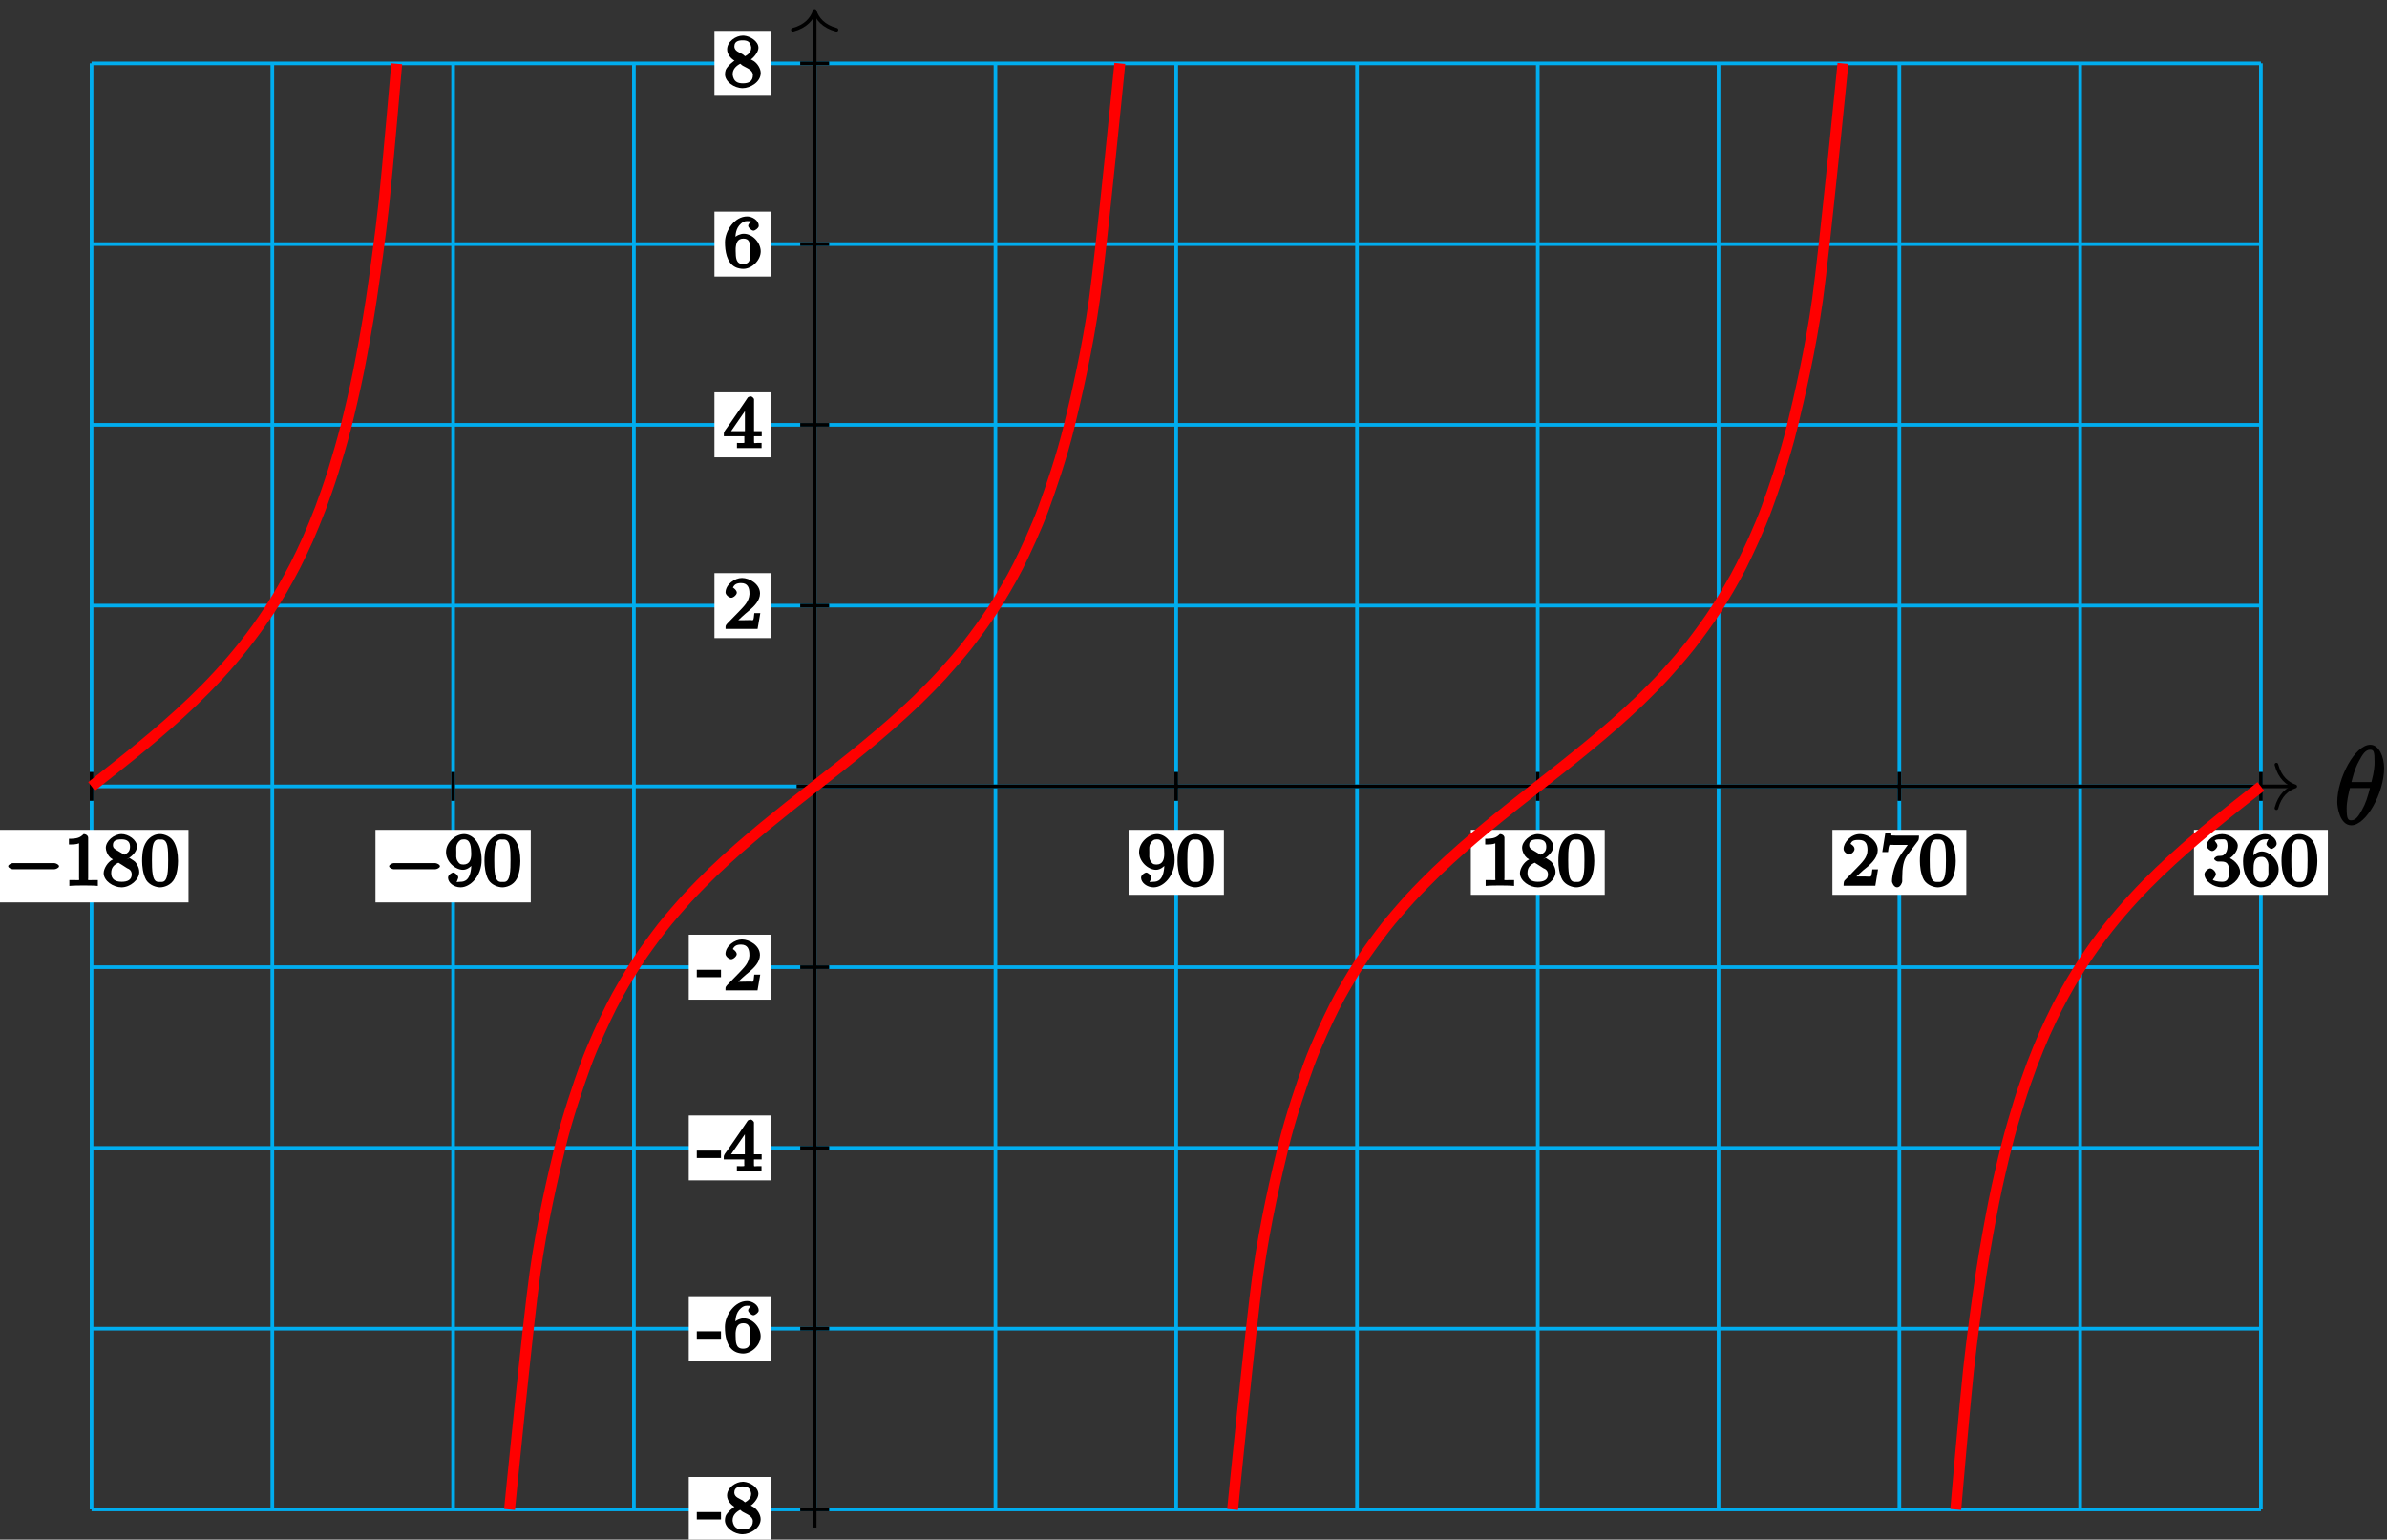 <?xml version="1.0" encoding="UTF-8"?>
<svg xmlns="http://www.w3.org/2000/svg" xmlns:xlink="http://www.w3.org/1999/xlink" width="262pt" height="169pt" viewBox="0 0 262 169" version="1.1">
<rect x="0" y="0" width="262" height="169" fill="#333333" stroke="none"/>
<defs>
<g>
<symbol overflow="visible" id="glyph0-0">
<path style="stroke:none;" d=""/>
</symbol>
<symbol overflow="visible" id="glyph0-1">
<path style="stroke:none;" d="M 5.453 -6.156 C 5.453 -7.375 4.906 -8.719 3.938 -8.719 C 2.266 -8.719 0.312 -5.062 0.312 -2.422 C 0.312 -1.875 0.594 0.125 1.859 0.125 C 3.484 0.125 5.453 -3.438 5.453 -6.156 Z M 1.828 -4.469 C 2.016 -5.172 2.219 -6.078 2.688 -6.922 C 3.078 -7.641 3.391 -8.172 3.922 -8.172 C 4.312 -8.172 4.406 -7.984 4.406 -6.844 C 4.406 -6.406 4.375 -5.812 4.062 -4.625 L 1.859 -4.625 Z M 3.938 -4.109 C 3.641 -2.938 3.438 -2.297 3.016 -1.547 C 2.672 -0.938 2.359 -0.422 1.859 -0.422 C 1.5 -0.422 1.344 -0.547 1.344 -1.734 C 1.344 -2.516 1.547 -3.328 1.703 -3.969 L 3.906 -3.969 Z M 3.938 -4.109 "/>
</symbol>
<symbol overflow="visible" id="glyph1-0">
<path style="stroke:none;" d=""/>
</symbol>
<symbol overflow="visible" id="glyph1-1">
<path style="stroke:none;" d="M 5.562 -1.812 C 5.703 -1.812 6.078 -1.953 6.078 -2.141 C 6.078 -2.328 5.703 -2.484 5.562 -2.484 L 1 -2.484 C 0.875 -2.484 0.5 -2.328 0.5 -2.141 C 0.5 -1.953 0.875 -1.812 1 -1.812 Z M 5.562 -1.812 "/>
</symbol>
<symbol overflow="visible" id="glyph2-0">
<path style="stroke:none;" d=""/>
</symbol>
<symbol overflow="visible" id="glyph2-1">
<path style="stroke:none;" d="M 2.688 -5.266 C 2.688 -5.469 2.484 -5.672 2.188 -5.672 C 1.812 -5.297 1.516 -5.156 0.578 -5.156 L 0.578 -4.531 C 0.984 -4.531 1.406 -4.531 1.688 -4.656 L 1.688 -0.844 C 1.688 -0.547 1.844 -0.625 1.094 -0.625 L 0.625 -0.625 L 0.625 0.016 C 1.141 -0.031 1.828 -0.031 2.188 -0.031 C 2.547 -0.031 3.234 -0.031 3.75 0.016 L 3.75 -0.625 L 3.281 -0.625 C 2.531 -0.625 2.688 -0.547 2.688 -0.844 Z M 2.688 -5.266 "/>
</symbol>
<symbol overflow="visible" id="glyph2-2">
<path style="stroke:none;" d="M 2.641 -2.875 C 3.094 -3.094 3.812 -3.672 3.812 -4.297 C 3.812 -5.047 2.859 -5.672 2.125 -5.672 C 1.281 -5.672 0.391 -4.906 0.391 -4.156 C 0.391 -3.859 0.562 -3.453 0.75 -3.234 C 0.891 -3.062 0.922 -3.047 1.172 -2.891 C 0.562 -2.609 0.156 -1.844 0.156 -1.391 C 0.156 -0.516 1.234 0.172 2.109 0.172 C 3.078 0.172 4.062 -0.672 4.062 -1.516 C 4.062 -2.031 3.734 -2.484 3.609 -2.625 C 3.469 -2.75 3.453 -2.75 3 -3.047 Z M 1.531 -3.938 C 1.312 -4.078 1.172 -4.172 1.172 -4.453 C 1.172 -4.953 1.531 -5.094 2.109 -5.094 C 2.719 -5.094 3.047 -4.859 3.047 -4.297 C 3.047 -3.828 2.875 -3.625 2.422 -3.406 Z M 1.672 -2.594 C 1.703 -2.578 2.609 -2.016 2.734 -1.922 C 2.875 -1.859 3.234 -1.734 3.234 -1.25 C 3.234 -0.641 2.766 -0.438 2.125 -0.438 C 1.406 -0.438 0.984 -0.734 0.984 -1.391 C 0.984 -1.984 1.25 -2.281 1.781 -2.531 Z M 1.672 -2.594 "/>
</symbol>
<symbol overflow="visible" id="glyph2-3">
<path style="stroke:none;" d="M 4.078 -2.719 C 4.078 -3.578 3.938 -4.219 3.672 -4.734 C 3.328 -5.438 2.547 -5.672 2.109 -5.672 C 1.109 -5.672 0.609 -4.859 0.5 -4.641 L 0.438 -4.516 C 0.156 -3.922 0.141 -3.141 0.141 -2.719 C 0.141 -2.203 0.219 -1.266 0.594 -0.625 C 0.969 -0.047 1.688 0.172 2.109 0.172 C 2.5 0.172 3.312 -0.016 3.703 -0.797 C 4 -1.375 4.078 -2.203 4.078 -2.719 Z M 2.109 -0.422 C 1.844 -0.422 1.469 -0.359 1.312 -1.203 C 1.219 -1.656 1.219 -2.406 1.219 -2.828 C 1.219 -3.375 1.219 -3.922 1.312 -4.359 C 1.469 -5.172 1.906 -5.078 2.109 -5.078 C 2.375 -5.078 2.734 -5.125 2.906 -4.406 C 3 -3.953 3 -3.359 3 -2.828 C 3 -2.344 3 -1.641 2.906 -1.188 C 2.734 -0.344 2.375 -0.422 2.109 -0.422 Z M 2.109 -0.422 "/>
</symbol>
<symbol overflow="visible" id="glyph2-4">
<path style="stroke:none;" d="M 2.938 -2.531 C 2.938 -0.594 2.203 -0.438 1.734 -0.438 C 1.562 -0.438 1.281 -0.406 1.312 -0.375 C 1.297 -0.375 1.5 -0.828 1.5 -0.906 C 1.5 -1.141 1.125 -1.453 0.938 -1.453 C 0.797 -1.453 0.375 -1.188 0.375 -0.891 C 0.375 -0.344 1.016 0.172 1.75 0.172 C 2.844 0.172 4.062 -1.094 4.062 -2.812 C 4.062 -4.875 2.953 -5.672 2.141 -5.672 C 1.188 -5.672 0.156 -4.75 0.156 -3.703 C 0.156 -2.672 1.125 -1.75 2.031 -1.75 C 2.594 -1.75 3.109 -2.281 3.312 -2.688 L 2.938 -2.688 Z M 2.062 -2.328 C 1.688 -2.328 1.578 -2.453 1.406 -2.734 C 1.234 -3.031 1.281 -3.297 1.281 -3.703 C 1.281 -4.172 1.234 -4.375 1.438 -4.703 C 1.641 -4.984 1.766 -5.094 2.141 -5.094 C 2.672 -5.094 2.766 -4.625 2.797 -4.578 C 2.906 -4.312 2.922 -3.703 2.922 -3.531 C 2.922 -2.906 2.766 -2.328 2.062 -2.328 Z M 2.062 -2.328 "/>
</symbol>
<symbol overflow="visible" id="glyph2-5">
<path style="stroke:none;" d="M 2.375 -1.688 C 2.5 -1.797 2.844 -2.062 2.969 -2.172 C 3.453 -2.625 3.984 -3.203 3.984 -3.922 C 3.984 -4.875 3 -5.672 2.016 -5.672 C 1.047 -5.672 0.234 -4.75 0.234 -4.047 C 0.234 -3.656 0.734 -3.422 0.844 -3.422 C 1.016 -3.422 1.438 -3.719 1.438 -4.031 C 1.438 -4.438 0.859 -4.625 1.016 -4.625 C 1.172 -5.016 1.531 -5.031 1.922 -5.031 C 2.656 -5.031 2.859 -4.594 2.859 -3.922 C 2.859 -3.094 2.328 -2.609 1.391 -1.656 L 0.375 -0.609 C 0.281 -0.531 0.234 -0.375 0.234 0 L 3.719 0 L 4.016 -1.797 L 3.391 -1.797 C 3.344 -1.453 3.328 -1.172 3.234 -1.031 C 3.188 -0.969 2.719 -1.016 2.594 -1.016 L 1.172 -1.016 L 1.297 -0.703 Z M 2.375 -1.688 "/>
</symbol>
<symbol overflow="visible" id="glyph2-6">
<path style="stroke:none;" d="M 4.156 -4.906 C 4.234 -5 4.281 -5.141 4.281 -5.5 L 2.078 -5.5 C 1.875 -5.5 1.641 -5.5 1.438 -5.516 C 1.016 -5.547 1.188 -5.438 1.125 -5.75 L 0.578 -5.75 L 0.25 -3.703 L 0.875 -3.703 C 0.922 -4.016 0.953 -4.438 1.078 -4.5 C 1.016 -4.484 1.625 -4.484 1.734 -4.484 L 3.047 -4.484 L 2.469 -3.688 C 1.562 -2.484 1.312 -1.094 1.312 -0.469 C 1.312 -0.375 1.5 0.172 1.875 0.172 C 2.25 0.172 2.438 -0.375 2.438 -0.469 L 2.438 -0.859 C 2.438 -2 2.578 -2.812 2.969 -3.328 Z M 4.156 -4.906 "/>
</symbol>
<symbol overflow="visible" id="glyph2-7">
<path style="stroke:none;" d="M 2.016 -2.656 C 2.641 -2.656 2.859 -2.375 2.859 -1.547 C 2.859 -0.547 2.484 -0.438 2.062 -0.438 C 1.625 -0.438 1.141 -0.547 1.078 -0.656 C 1.031 -0.656 1.406 -1.016 1.406 -1.281 C 1.406 -1.531 1.047 -1.906 0.781 -1.906 C 0.578 -1.906 0.156 -1.578 0.156 -1.266 C 0.156 -0.516 1.156 0.172 2.078 0.172 C 3.125 0.172 4.062 -0.75 4.062 -1.547 C 4.062 -2.203 3.344 -3 2.531 -3.172 L 2.531 -2.812 C 3.156 -3.031 3.812 -3.75 3.812 -4.391 C 3.812 -5.031 2.922 -5.672 2.094 -5.672 C 1.234 -5.672 0.391 -5.016 0.391 -4.422 C 0.391 -4.125 0.781 -3.812 1 -3.812 C 1.25 -3.812 1.578 -4.172 1.578 -4.406 C 1.578 -4.688 1.141 -4.984 1.328 -4.984 C 1.438 -5.125 1.922 -5.094 2.062 -5.094 C 2.266 -5.094 2.688 -5.219 2.688 -4.391 C 2.688 -3.828 2.516 -3.625 2.406 -3.5 C 2.156 -3.25 2.109 -3.297 1.625 -3.266 C 1.469 -3.25 1.219 -3.062 1.219 -2.953 C 1.219 -2.844 1.484 -2.656 1.625 -2.656 Z M 2.016 -2.656 "/>
</symbol>
<symbol overflow="visible" id="glyph2-8">
<path style="stroke:none;" d="M 1.281 -2.828 C 1.281 -3.484 1.281 -3.938 1.562 -4.422 C 1.812 -4.828 2.094 -5.094 2.594 -5.094 C 2.75 -5.094 2.984 -5.125 2.969 -5.141 C 2.938 -5.141 2.719 -4.688 2.719 -4.594 C 2.719 -4.359 3.094 -4.047 3.281 -4.047 C 3.422 -4.047 3.844 -4.312 3.844 -4.609 C 3.844 -5.094 3.297 -5.672 2.578 -5.672 C 1.469 -5.672 0.156 -4.438 0.156 -2.703 C 0.156 -0.547 1.359 0.172 2.125 0.172 C 2.516 0.172 3.047 0.016 3.406 -0.328 C 3.734 -0.641 4.062 -1.109 4.062 -1.797 C 4.062 -2.844 3.078 -3.766 2.203 -3.766 C 1.625 -3.766 1.094 -3.219 0.906 -2.828 Z M 2.125 -0.438 C 1.703 -0.438 1.562 -0.672 1.453 -0.906 C 1.266 -1.266 1.312 -1.672 1.312 -1.969 C 1.312 -2.766 1.547 -3.172 2.172 -3.172 C 2.562 -3.172 2.672 -3.016 2.828 -2.734 C 2.984 -2.453 2.938 -2.219 2.938 -1.812 C 2.938 -1.406 2.984 -1.172 2.828 -0.891 C 2.625 -0.531 2.484 -0.438 2.125 -0.438 Z M 2.125 -0.438 "/>
</symbol>
<symbol overflow="visible" id="glyph3-0">
<path style="stroke:none;" d=""/>
</symbol>
<symbol overflow="visible" id="glyph3-1">
<path style="stroke:none;" d="M -0.109 -2.141 L -0.109 -1.469 L 2.547 -1.469 L 2.547 -2.281 L -0.109 -2.281 Z M -0.109 -2.141 "/>
</symbol>
<symbol overflow="visible" id="glyph3-2">
<path style="stroke:none;" d="M 1.359 -2.844 L 1.359 -2.938 C 1.109 -2.875 0.391 -2.234 0.234 -1.844 C 0.188 -1.688 0.156 -1.531 0.156 -1.375 C 0.156 -0.547 1.172 0.156 2.094 0.156 C 2.922 0.156 4.078 -0.516 4.078 -1.5 C 4.078 -1.984 3.734 -2.531 3.328 -2.812 C 3.156 -2.922 2.953 -3.016 2.984 -3 C 3.141 -3.047 3.828 -3.734 3.828 -4.266 C 3.828 -5.031 2.875 -5.562 2.219 -5.609 L 2.109 -5.609 C 1.359 -5.609 0.391 -4.969 0.391 -4.094 C 0.391 -3.562 0.812 -3.078 1.234 -2.844 C 1.281 -2.812 1.484 -2.719 1.359 -2.766 Z M 1 -1.297 C 1 -1.328 1 -1.359 1 -1.391 C 1 -1.922 1.375 -2.281 1.812 -2.516 C 1.844 -2.531 1.75 -2.531 1.797 -2.531 C 1.875 -2.531 1.969 -2.375 2.125 -2.297 C 2.547 -2.047 3.219 -1.844 3.219 -1.281 C 3.219 -0.578 2.734 -0.375 2.125 -0.375 C 1.516 -0.375 1.109 -0.578 1 -1.297 Z M 1.188 -4.359 L 1.188 -4.438 C 1.188 -4.984 1.656 -5.094 2.078 -5.094 C 2.625 -5.094 2.922 -4.953 3.031 -4.344 C 3.031 -4.328 3.031 -4.297 3.031 -4.266 C 3.031 -3.828 2.703 -3.531 2.359 -3.344 C 2.328 -3.328 2.453 -3.344 2.406 -3.344 C 2.312 -3.359 2.25 -3.453 2.125 -3.547 C 1.734 -3.781 1.25 -3.891 1.188 -4.359 Z M 1.188 -4.359 "/>
</symbol>
<symbol overflow="visible" id="glyph3-3">
<path style="stroke:none;" d="M 1.109 -2.969 L 1.297 -2.969 C 1.297 -3.562 1.312 -4.297 1.922 -4.828 C 2.156 -5.016 2.297 -5.094 2.609 -5.094 C 2.859 -5.094 3 -5.062 2.969 -5.094 C 3.078 -5.094 2.703 -4.797 2.703 -4.578 C 2.703 -4.375 3.062 -4.047 3.281 -4.047 C 3.469 -4.047 3.828 -4.328 3.859 -4.531 L 3.859 -4.594 C 3.859 -5.203 3.109 -5.609 2.594 -5.609 C 1.219 -5.609 0.156 -4.047 0.156 -2.766 C 0.156 -1.844 0.328 -0.531 1.281 -0.047 C 1.5 0.078 1.891 0.156 2.156 0.156 C 3.109 0.156 4.078 -0.797 4.078 -1.766 C 4.078 -2.688 3.219 -3.703 2.219 -3.703 C 1.844 -3.703 1.359 -3.5 1.141 -3.203 C 1.062 -3.109 0.938 -2.922 0.953 -2.969 Z M 1.328 -1.797 L 1.328 -2.109 C 1.375 -2.688 1.516 -3.172 2.188 -3.172 C 2.844 -3.172 2.906 -2.672 2.922 -2.062 L 2.922 -1.672 C 2.922 -1.141 3.031 -0.375 2.141 -0.375 C 1.328 -0.375 1.344 -1.125 1.328 -1.797 Z M 1.328 -1.797 "/>
</symbol>
<symbol overflow="visible" id="glyph3-4">
<path style="stroke:none;" d="M 0.234 -1.312 L 2.281 -1.312 L 2.281 -0.812 C 2.281 -0.5 2.422 -0.578 1.469 -0.578 L 1.469 -0.016 L 4.172 -0.016 L 4.172 -0.578 L 3.719 -0.578 C 3.344 -0.578 3.344 -0.453 3.344 -0.812 L 3.344 -1.312 L 4.188 -1.312 L 4.188 -1.875 L 3.344 -1.875 L 3.344 -5.375 C 3.344 -5.469 3.125 -5.688 3 -5.688 C 2.922 -5.688 2.719 -5.641 2.656 -5.562 C 2.484 -5.312 2.312 -5.047 2.141 -4.797 C 1.469 -3.844 0.844 -2.875 0.156 -1.938 C 0.109 -1.859 0.031 -1.719 0.031 -1.625 C 0.031 -1.562 0.031 -1.516 0.031 -1.312 Z M 0.656 -1.625 L 2.672 -4.547 L 2.344 -4.656 L 2.344 -1.875 L 0.828 -1.875 Z M 0.656 -1.625 "/>
</symbol>
<symbol overflow="visible" id="glyph3-5">
<path style="stroke:none;" d="M 0.969 -4.406 C 1.125 -4.891 1.422 -5.047 1.922 -5.047 C 2.641 -5.047 2.844 -4.547 2.844 -3.906 L 2.844 -3.812 C 2.781 -3 2.25 -2.516 1.719 -1.953 L 1.141 -1.359 C 0.891 -1.109 0.656 -0.859 0.406 -0.609 C 0.328 -0.531 0.219 -0.391 0.219 -0.266 L 0.219 -0.016 L 3.734 -0.016 L 4.031 -1.75 L 3.375 -1.75 C 3.312 -1.359 3.344 -1.094 3.219 -0.984 C 3.156 -0.938 3.172 -0.984 3.031 -0.984 L 2.781 -0.984 C 2.516 -0.969 2.234 -0.969 1.969 -0.969 L 1.609 -0.969 C 1.812 -1.156 2.297 -1.625 2.828 -2.047 C 3.359 -2.5 4 -3.125 4 -3.906 C 4 -4.938 2.859 -5.609 2.016 -5.609 C 1.219 -5.609 0.25 -4.891 0.219 -4.062 L 0.219 -4.016 C 0.219 -3.766 0.594 -3.438 0.844 -3.438 C 1.078 -3.438 1.453 -3.766 1.453 -4 C 1.453 -4.281 1.031 -4.562 1.016 -4.562 Z M 0.969 -4.406 "/>
</symbol>
</g>
</defs>
<g id="surface1">
<path style="fill:none;stroke-width:0.399;stroke-linecap:butt;stroke-linejoin:miter;stroke:rgb(0%,67.839%,93.729%);stroke-opacity:1;stroke-miterlimit:10;" d="M -79.369 -79.371 L 158.74 -79.371 M -79.369 -59.528 L 158.74 -59.528 M -79.369 -39.684 L 158.74 -39.684 M -79.369 -19.844 L 158.74 -19.844 M -79.369 -0 L 158.74 -0 M -79.369 19.843 L 158.74 19.843 M -79.369 39.687 L 158.74 39.687 M -79.369 59.527 L 158.74 59.527 M -79.369 79.363 L 158.74 79.363 M -79.369 -79.371 L -79.369 79.371 M -59.529 -79.371 L -59.529 79.371 M -39.686 -79.371 L -39.686 79.371 M -19.842 -79.371 L -19.842 79.371 M 0.002 -79.371 L 0.002 79.371 M 19.842 -79.371 L 19.842 79.371 M 39.685 -79.371 L 39.685 79.371 M 59.529 -79.371 L 59.529 79.371 M 79.369 -79.371 L 79.369 79.371 M 99.213 -79.371 L 99.213 79.371 M 119.057 -79.371 L 119.057 79.371 M 138.9 -79.371 L 138.9 79.371 M 158.736 -79.371 L 158.736 79.371 " transform="matrix(1,0,0,-1,89.42,86.32)"/>
<path style="fill:none;stroke-width:0.399;stroke-linecap:butt;stroke-linejoin:miter;stroke:rgb(0%,0%,0%);stroke-opacity:1;stroke-miterlimit:10;" d="M -1.982 -0 L 162.31 -0 " transform="matrix(1,0,0,-1,89.42,86.32)"/>
<path style="fill:none;stroke-width:0.399;stroke-linecap:round;stroke-linejoin:round;stroke:rgb(0%,0%,0%);stroke-opacity:1;stroke-miterlimit:10;" d="M -2.071 2.39 C -1.692 0.957 -0.849 0.277 -0.001 -0 C -0.849 -0.278 -1.692 -0.957 -2.071 -2.391 " transform="matrix(1,0,0,-1,251.931,86.32)"/>
<g style="fill:rgb(0%,0%,0%);fill-opacity:1;">
  <use xlink:href="#glyph0-1" x="256.23" y="90.47"/>
</g>
<path style="fill:none;stroke-width:0.399;stroke-linecap:butt;stroke-linejoin:miter;stroke:rgb(0%,0%,0%);stroke-opacity:1;stroke-miterlimit:10;" d="M 0.002 -81.356 L 0.002 84.925 " transform="matrix(1,0,0,-1,89.42,86.32)"/>
<path style="fill:none;stroke-width:0.399;stroke-linecap:round;stroke-linejoin:round;stroke:rgb(0%,0%,0%);stroke-opacity:1;stroke-miterlimit:10;" d="M -2.074 2.393 C -1.695 0.955 -0.851 0.279 0 -0.002 C -0.851 -0.279 -1.695 -0.955 -2.074 -2.393 " transform="matrix(0,-1,-1,0,89.42,1.196)"/>
<path style="fill:none;stroke-width:0.399;stroke-linecap:butt;stroke-linejoin:miter;stroke:rgb(0%,0%,0%);stroke-opacity:1;stroke-miterlimit:10;" d="M -79.369 1.586 L -79.369 -1.586 " transform="matrix(1,0,0,-1,89.42,86.32)"/>
<path style=" stroke:none;fill-rule:nonzero;fill:rgb(100%,100%,100%);fill-opacity:1;" d="M -0.59 99.055 L 20.691 99.055 L 20.691 91.094 L -0.59 91.094 Z M -0.59 99.055 "/>
<g style="fill:rgb(0%,0%,0%);fill-opacity:1;">
  <use xlink:href="#glyph1-1" x="0.4" y="97.23"/>
</g>
<g style="fill:rgb(0%,0%,0%);fill-opacity:1;">
  <use xlink:href="#glyph2-1" x="6.99" y="97.23"/>
  <use xlink:href="#glyph2-2" x="11.224" y="97.23"/>
  <use xlink:href="#glyph2-3" x="15.459" y="97.23"/>
</g>
<path style="fill:none;stroke-width:0.399;stroke-linecap:butt;stroke-linejoin:miter;stroke:rgb(0%,0%,0%);stroke-opacity:1;stroke-miterlimit:10;" d="M -39.686 1.586 L -39.686 -1.586 " transform="matrix(1,0,0,-1,89.42,86.32)"/>
<path style=" stroke:none;fill-rule:nonzero;fill:rgb(100%,100%,100%);fill-opacity:1;" d="M 41.211 99.055 L 58.258 99.055 L 58.258 91.094 L 41.211 91.094 Z M 41.211 99.055 "/>
<g style="fill:rgb(0%,0%,0%);fill-opacity:1;">
  <use xlink:href="#glyph1-1" x="42.21" y="97.23"/>
</g>
<g style="fill:rgb(0%,0%,0%);fill-opacity:1;">
  <use xlink:href="#glyph2-4" x="48.8" y="97.23"/>
  <use xlink:href="#glyph2-3" x="53.034" y="97.23"/>
</g>
<path style="fill:none;stroke-width:0.399;stroke-linecap:butt;stroke-linejoin:miter;stroke:rgb(0%,0%,0%);stroke-opacity:1;stroke-miterlimit:10;" d="M 39.685 1.586 L 39.685 -1.586 " transform="matrix(1,0,0,-1,89.42,86.32)"/>
<path style=" stroke:none;fill-rule:nonzero;fill:rgb(100%,100%,100%);fill-opacity:1;" d="M 123.875 98.223 L 134.336 98.223 L 134.336 91.094 L 123.875 91.094 Z M 123.875 98.223 "/>
<g style="fill:rgb(0%,0%,0%);fill-opacity:1;">
  <use xlink:href="#glyph2-4" x="124.87" y="97.23"/>
  <use xlink:href="#glyph2-3" x="129.104" y="97.23"/>
</g>
<path style="fill:none;stroke-width:0.399;stroke-linecap:butt;stroke-linejoin:miter;stroke:rgb(0%,0%,0%);stroke-opacity:1;stroke-miterlimit:10;" d="M 79.369 1.586 L 79.369 -1.586 " transform="matrix(1,0,0,-1,89.42,86.32)"/>
<path style=" stroke:none;fill-rule:nonzero;fill:rgb(100%,100%,100%);fill-opacity:1;" d="M 161.441 98.223 L 176.137 98.223 L 176.137 91.094 L 161.441 91.094 Z M 161.441 98.223 "/>
<g style="fill:rgb(0%,0%,0%);fill-opacity:1;">
  <use xlink:href="#glyph2-1" x="162.44" y="97.23"/>
  <use xlink:href="#glyph2-2" x="166.674" y="97.23"/>
  <use xlink:href="#glyph2-3" x="170.909" y="97.23"/>
</g>
<path style="fill:none;stroke-width:0.399;stroke-linecap:butt;stroke-linejoin:miter;stroke:rgb(0%,0%,0%);stroke-opacity:1;stroke-miterlimit:10;" d="M 119.057 1.586 L 119.057 -1.586 " transform="matrix(1,0,0,-1,89.42,86.32)"/>
<path style=" stroke:none;fill-rule:nonzero;fill:rgb(100%,100%,100%);fill-opacity:1;" d="M 201.129 98.223 L 215.824 98.223 L 215.824 91.094 L 201.129 91.094 Z M 201.129 98.223 "/>
<g style="fill:rgb(0%,0%,0%);fill-opacity:1;">
  <use xlink:href="#glyph2-5" x="202.12" y="97.23"/>
  <use xlink:href="#glyph2-6" x="206.354" y="97.23"/>
  <use xlink:href="#glyph2-3" x="210.589" y="97.23"/>
</g>
<path style="fill:none;stroke-width:0.399;stroke-linecap:butt;stroke-linejoin:miter;stroke:rgb(0%,0%,0%);stroke-opacity:1;stroke-miterlimit:10;" d="M 158.74 1.586 L 158.74 -1.586 " transform="matrix(1,0,0,-1,89.42,86.32)"/>
<path style=" stroke:none;fill-rule:nonzero;fill:rgb(100%,100%,100%);fill-opacity:1;" d="M 240.812 98.223 L 255.508 98.223 L 255.508 91.094 L 240.812 91.094 Z M 240.812 98.223 "/>
<g style="fill:rgb(0%,0%,0%);fill-opacity:1;">
  <use xlink:href="#glyph2-7" x="241.81" y="97.23"/>
  <use xlink:href="#glyph2-8" x="246.044" y="97.23"/>
  <use xlink:href="#glyph2-3" x="250.279" y="97.23"/>
</g>
<path style="fill:none;stroke-width:0.399;stroke-linecap:butt;stroke-linejoin:miter;stroke:rgb(0%,0%,0%);stroke-opacity:1;stroke-miterlimit:10;" d="M 1.588 -79.371 L -1.588 -79.371 " transform="matrix(1,0,0,-1,89.42,86.32)"/>
<path style=" stroke:none;fill-rule:nonzero;fill:rgb(100%,100%,100%);fill-opacity:1;" d="M 75.598 169.258 L 84.645 169.258 L 84.645 162.125 L 75.598 162.125 Z M 75.598 169.258 "/>
<g style="fill:rgb(0%,0%,0%);fill-opacity:1;">
  <use xlink:href="#glyph3-1" x="76.59" y="168.26"/>
  <use xlink:href="#glyph3-2" x="79.412" y="168.26"/>
</g>
<path style="fill:none;stroke-width:0.399;stroke-linecap:butt;stroke-linejoin:miter;stroke:rgb(0%,0%,0%);stroke-opacity:1;stroke-miterlimit:10;" d="M 1.588 -59.528 L -1.588 -59.528 " transform="matrix(1,0,0,-1,89.42,86.32)"/>
<path style=" stroke:none;fill-rule:nonzero;fill:rgb(100%,100%,100%);fill-opacity:1;" d="M 75.598 149.414 L 84.645 149.414 L 84.645 142.281 L 75.598 142.281 Z M 75.598 149.414 "/>
<g style="fill:rgb(0%,0%,0%);fill-opacity:1;">
  <use xlink:href="#glyph3-1" x="76.59" y="148.42"/>
  <use xlink:href="#glyph3-3" x="79.412" y="148.42"/>
</g>
<path style="fill:none;stroke-width:0.399;stroke-linecap:butt;stroke-linejoin:miter;stroke:rgb(0%,0%,0%);stroke-opacity:1;stroke-miterlimit:10;" d="M 1.588 -39.684 L -1.588 -39.684 " transform="matrix(1,0,0,-1,89.42,86.32)"/>
<path style=" stroke:none;fill-rule:nonzero;fill:rgb(100%,100%,100%);fill-opacity:1;" d="M 75.598 129.57 L 84.645 129.57 L 84.645 122.438 L 75.598 122.438 Z M 75.598 129.57 "/>
<g style="fill:rgb(0%,0%,0%);fill-opacity:1;">
  <use xlink:href="#glyph3-1" x="76.59" y="128.58"/>
  <use xlink:href="#glyph3-4" x="79.412" y="128.58"/>
</g>
<path style="fill:none;stroke-width:0.399;stroke-linecap:butt;stroke-linejoin:miter;stroke:rgb(0%,0%,0%);stroke-opacity:1;stroke-miterlimit:10;" d="M 1.588 -19.844 L -1.588 -19.844 " transform="matrix(1,0,0,-1,89.42,86.32)"/>
<path style=" stroke:none;fill-rule:nonzero;fill:rgb(100%,100%,100%);fill-opacity:1;" d="M 75.598 109.73 L 84.645 109.73 L 84.645 102.598 L 75.598 102.598 Z M 75.598 109.73 "/>
<g style="fill:rgb(0%,0%,0%);fill-opacity:1;">
  <use xlink:href="#glyph3-1" x="76.59" y="108.73"/>
  <use xlink:href="#glyph3-5" x="79.412" y="108.73"/>
</g>
<path style="fill:none;stroke-width:0.399;stroke-linecap:butt;stroke-linejoin:miter;stroke:rgb(0%,0%,0%);stroke-opacity:1;stroke-miterlimit:10;" d="M 1.588 19.843 L -1.588 19.843 " transform="matrix(1,0,0,-1,89.42,86.32)"/>
<path style=" stroke:none;fill-rule:nonzero;fill:rgb(100%,100%,100%);fill-opacity:1;" d="M 78.418 70.043 L 84.645 70.043 L 84.645 62.91 L 78.418 62.91 Z M 78.418 70.043 "/>
<g style="fill:rgb(0%,0%,0%);fill-opacity:1;">
  <use xlink:href="#glyph3-5" x="79.42" y="69.05"/>
</g>
<path style="fill:none;stroke-width:0.399;stroke-linecap:butt;stroke-linejoin:miter;stroke:rgb(0%,0%,0%);stroke-opacity:1;stroke-miterlimit:10;" d="M 1.588 39.687 L -1.588 39.687 " transform="matrix(1,0,0,-1,89.42,86.32)"/>
<path style=" stroke:none;fill-rule:nonzero;fill:rgb(100%,100%,100%);fill-opacity:1;" d="M 78.418 50.203 L 84.645 50.203 L 84.645 43.066 L 78.418 43.066 Z M 78.418 50.203 "/>
<g style="fill:rgb(0%,0%,0%);fill-opacity:1;">
  <use xlink:href="#glyph3-4" x="79.42" y="49.2"/>
</g>
<path style="fill:none;stroke-width:0.399;stroke-linecap:butt;stroke-linejoin:miter;stroke:rgb(0%,0%,0%);stroke-opacity:1;stroke-miterlimit:10;" d="M 1.588 59.527 L -1.588 59.527 " transform="matrix(1,0,0,-1,89.42,86.32)"/>
<path style=" stroke:none;fill-rule:nonzero;fill:rgb(100%,100%,100%);fill-opacity:1;" d="M 78.418 30.359 L 84.645 30.359 L 84.645 23.227 L 78.418 23.227 Z M 78.418 30.359 "/>
<g style="fill:rgb(0%,0%,0%);fill-opacity:1;">
  <use xlink:href="#glyph3-3" x="79.42" y="29.36"/>
</g>
<path style="fill:none;stroke-width:0.399;stroke-linecap:butt;stroke-linejoin:miter;stroke:rgb(0%,0%,0%);stroke-opacity:1;stroke-miterlimit:10;" d="M 1.588 79.371 L -1.588 79.371 " transform="matrix(1,0,0,-1,89.42,86.32)"/>
<path style=" stroke:none;fill-rule:nonzero;fill:rgb(100%,100%,100%);fill-opacity:1;" d="M 78.418 10.516 L 84.645 10.516 L 84.645 3.383 L 78.418 3.383 Z M 78.418 10.516 "/>
<g style="fill:rgb(0%,0%,0%);fill-opacity:1;">
  <use xlink:href="#glyph3-2" x="79.42" y="9.52"/>
</g>
<path style="fill:none;stroke-width:1.196;stroke-linecap:butt;stroke-linejoin:miter;stroke:rgb(100%,0%,0%);stroke-opacity:1;stroke-miterlimit:10;" d="M -33.494 -79.375 C -33.494 -79.375 -31.479 -58.996 -30.705 -53.457 C -29.932 -47.918 -28.69 -42.641 -27.912 -39.457 C -27.139 -36.278 -25.897 -32.645 -25.123 -30.524 C -24.346 -28.407 -23.104 -25.742 -22.33 -24.196 C -21.557 -22.645 -20.315 -20.578 -19.541 -19.371 C -18.764 -18.164 -17.522 -16.485 -16.748 -15.492 C -15.975 -14.5 -14.732 -13.078 -13.955 -12.231 C -13.182 -11.383 -11.94 -10.137 -11.166 -9.387 C -10.393 -8.637 -9.15 -7.512 -8.373 -6.828 C -7.6 -6.145 -6.357 -5.098 -5.584 -4.457 C -4.807 -3.817 -3.565 -2.821 -2.791 -2.2 C -2.018 -1.582 -0.775 -0.61 -0.002 -0 C 0.775 0.609 2.018 1.582 2.791 2.199 C 3.564 2.82 4.807 3.812 5.58 4.457 C 6.357 5.097 7.6 6.144 8.373 6.828 C 9.146 7.511 10.389 8.636 11.166 9.386 C 11.939 10.136 13.182 11.383 13.955 12.23 C 14.728 13.078 15.971 14.5 16.748 15.492 C 17.521 16.48 18.764 18.164 19.537 19.371 C 20.314 20.578 21.557 22.644 22.33 24.191 C 23.103 25.742 24.346 28.406 25.119 30.523 C 25.896 32.64 27.139 36.273 27.912 39.453 C 28.685 42.633 29.928 47.91 30.705 53.445 C 31.478 58.984 33.494 79.359 33.494 79.359 " transform="matrix(1,0,0,-1,89.42,86.32)"/>
<path style="fill:none;stroke-width:1.196;stroke-linecap:butt;stroke-linejoin:miter;stroke:rgb(100%,0%,0%);stroke-opacity:1;stroke-miterlimit:10;" d="M 45.873 -79.375 C 45.873 -79.375 47.892 -58.996 48.666 -53.457 C 49.439 -47.918 50.682 -42.641 51.459 -39.457 C 52.232 -36.278 53.475 -32.645 54.248 -30.524 C 55.021 -28.407 56.264 -25.742 57.041 -24.196 C 57.814 -22.645 59.057 -20.578 59.83 -19.371 C 60.607 -18.164 61.85 -16.485 62.623 -15.492 C 63.396 -14.5 64.639 -13.078 65.412 -12.231 C 66.189 -11.383 67.432 -10.137 68.205 -9.387 C 68.978 -8.637 70.221 -7.512 70.998 -6.828 C 71.771 -6.145 73.014 -5.098 73.787 -4.457 C 74.56 -3.817 75.803 -2.821 76.58 -2.2 C 77.353 -1.582 78.596 -0.61 79.369 -0 C 80.146 0.609 81.389 1.582 82.162 2.199 C 82.935 2.82 84.178 3.812 84.951 4.457 C 85.728 5.097 86.971 6.144 87.744 6.828 C 88.517 7.511 89.76 8.636 90.537 9.386 C 91.31 10.136 92.553 11.383 93.326 12.23 C 94.1 13.078 95.342 14.5 96.119 15.492 C 96.892 16.48 98.135 18.164 98.908 19.371 C 99.685 20.578 100.928 22.644 101.701 24.191 C 102.475 25.742 103.717 28.406 104.49 30.523 C 105.267 32.64 106.51 36.273 107.283 39.453 C 108.057 42.633 109.299 47.91 110.076 53.445 C 110.85 58.984 112.865 79.359 112.865 79.359 " transform="matrix(1,0,0,-1,89.42,86.32)"/>
<path style="fill:none;stroke-width:1.196;stroke-linecap:butt;stroke-linejoin:miter;stroke:rgb(100%,0%,0%);stroke-opacity:1;stroke-miterlimit:10;" d="M -79.369 -0 C -79.369 -0 -78.361 0.793 -77.975 1.097 C -77.588 1.402 -76.967 1.89 -76.58 2.199 C -76.193 2.507 -75.572 3.004 -75.186 3.316 C -74.799 3.632 -74.178 4.136 -73.787 4.457 C -73.4 4.777 -72.779 5.293 -72.393 5.625 C -72.006 5.953 -71.385 6.488 -70.998 6.828 C -70.611 7.168 -69.99 7.722 -69.604 8.078 C -69.217 8.433 -68.596 9.015 -68.205 9.386 C -67.818 9.761 -67.197 10.371 -66.811 10.765 C -66.424 11.16 -65.803 11.808 -65.416 12.23 C -65.029 12.648 -64.408 13.343 -64.022 13.797 C -63.635 14.25 -63.014 15 -62.623 15.492 C -62.236 15.98 -61.615 16.797 -61.229 17.336 C -60.842 17.875 -60.221 18.773 -59.834 19.367 C -59.447 19.965 -58.826 20.965 -58.44 21.633 C -58.053 22.3 -57.432 23.429 -57.041 24.187 C -56.654 24.949 -56.033 26.234 -55.647 27.113 C -55.26 27.992 -54.639 29.484 -54.252 30.515 C -53.865 31.547 -53.244 33.312 -52.858 34.55 C -52.471 35.789 -51.85 37.918 -51.459 39.445 C -51.072 40.972 -50.451 43.609 -50.065 45.547 C -49.678 47.488 -49.057 50.863 -48.67 53.433 C -48.283 56 -47.662 60.468 -47.275 64.062 C -46.889 67.652 -45.877 79.32 -45.877 79.32 " transform="matrix(1,0,0,-1,89.42,86.32)"/>
<path style="fill:none;stroke-width:1.196;stroke-linecap:butt;stroke-linejoin:miter;stroke:rgb(100%,0%,0%);stroke-opacity:1;stroke-miterlimit:10;" d="M 125.244 -79.375 C 125.244 -79.375 126.252 -67.696 126.642 -64.102 C 127.029 -60.504 127.65 -56.028 128.037 -53.457 C 128.424 -50.887 129.045 -47.512 129.432 -45.567 C 129.818 -43.625 130.439 -40.989 130.826 -39.461 C 131.213 -37.934 131.834 -35.801 132.225 -34.563 C 132.611 -33.321 133.232 -31.559 133.619 -30.528 C 134.006 -29.496 134.627 -28 135.014 -27.121 C 135.4 -26.246 136.021 -24.957 136.408 -24.196 C 136.795 -23.438 137.416 -22.309 137.807 -21.641 C 138.193 -20.973 138.814 -19.969 139.201 -19.375 C 139.588 -18.778 140.209 -17.879 140.596 -17.34 C 140.982 -16.805 141.603 -15.985 141.99 -15.496 C 142.377 -15.004 142.998 -14.254 143.389 -13.801 C 143.775 -13.348 144.396 -12.657 144.783 -12.235 C 145.17 -11.813 145.791 -11.164 146.178 -10.77 C 146.564 -10.375 147.185 -9.762 147.572 -9.391 C 147.959 -9.02 148.58 -8.438 148.971 -8.082 C 149.357 -7.727 149.978 -7.172 150.365 -6.832 C 150.752 -6.489 151.373 -5.957 151.76 -5.625 C 152.146 -5.297 152.768 -4.782 153.154 -4.461 C 153.541 -4.141 154.162 -3.633 154.549 -3.321 C 154.939 -3.008 155.56 -2.512 155.947 -2.203 C 156.334 -1.895 156.955 -1.407 157.342 -1.102 C 157.728 -0.793 158.736 -0.004 158.736 -0.004 " transform="matrix(1,0,0,-1,89.42,86.32)"/>
</g>
</svg>

